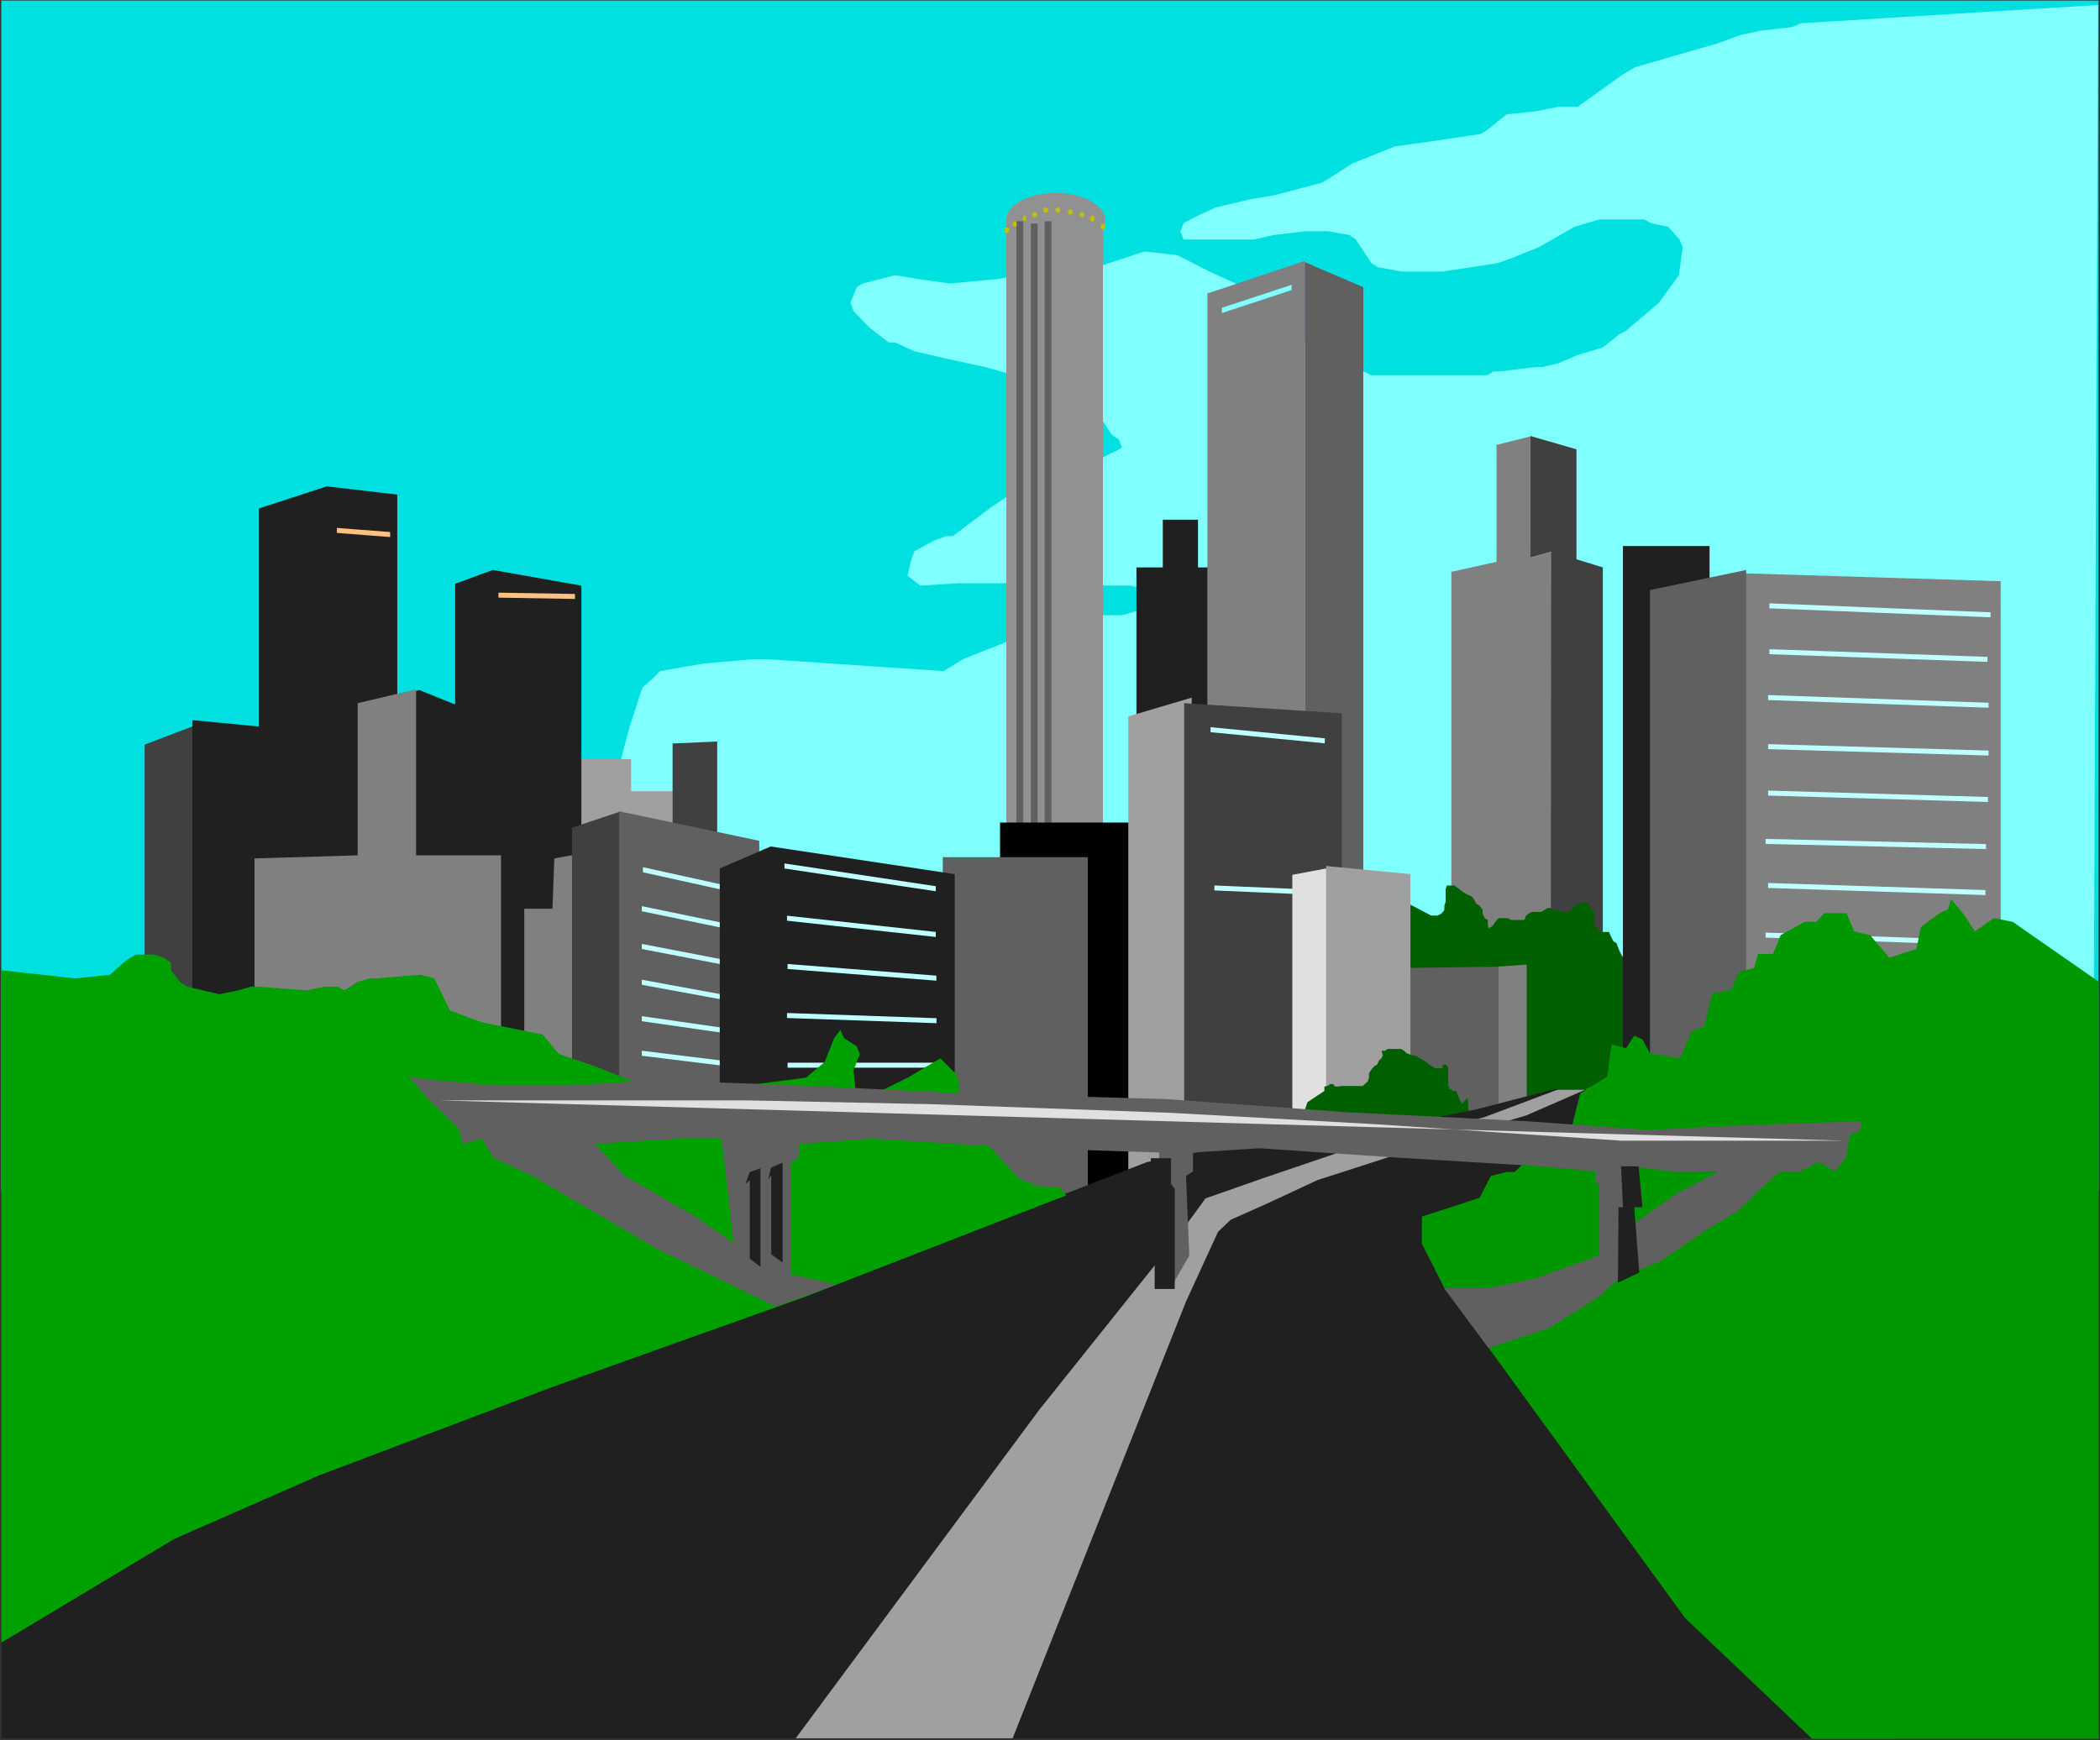 <?xml version="1.0" encoding="UTF-8" standalone="no"?>
<svg
   xmlns:ooo="http://xml.openoffice.org/svg/export"
   xmlns:dc="http://purl.org/dc/elements/1.1/"
   xmlns:cc="http://creativecommons.org/ns#"
   xmlns:rdf="http://www.w3.org/1999/02/22-rdf-syntax-ns#"
   xmlns:svg="http://www.w3.org/2000/svg"
   xmlns="http://www.w3.org/2000/svg"
   xmlns:sodipodi="http://sodipodi.sourceforge.net/DTD/sodipodi-0.dtd"
   xmlns:inkscape="http://www.inkscape.org/namespaces/inkscape"
   version="1.2"
   width="147.37mm"
   height="122.15mm"
   viewBox="0 0 14737 12215"
   preserveAspectRatio="xMidYMid"
   xml:space="preserve"
   id="svg386"
   sodipodi:docname="city1.svg"
   style="fill-rule:evenodd;stroke-width:28.222;stroke-linejoin:round"
   inkscape:version="0.92.5 (2060ec1f9f, 2020-04-08)"><rect x="0" y="0" width="14737" height="12215" fill="#333333" stroke="none"/><sodipodi:namedview
   pagecolor="#ffffff"
   bordercolor="#666666"
   borderopacity="1"
   objecttolerance="10"
   gridtolerance="10"
   guidetolerance="10"
   inkscape:pageopacity="0"
   inkscape:pageshadow="2"
   inkscape:window-width="664"
   inkscape:window-height="487"
   id="namedview388"
   showgrid="false"
   inkscape:zoom="0.2102413"
   inkscape:cx="278.51339"
   inkscape:cy="230.81575"
   inkscape:window-x="0"
   inkscape:window-y="0"
   inkscape:window-maximized="0"
   inkscape:current-layer="svg386" />
 <defs
   class="ClipPathGroup"
   id="defs8">
  <clipPath
   id="presentation_clip_path"
   clipPathUnits="userSpaceOnUse">
   <rect
   x="0"
   y="0"
   width="21000"
   height="29700"
   id="rect2" />
  </clipPath>
  <clipPath
   id="presentation_clip_path_shrink"
   clipPathUnits="userSpaceOnUse">
   <rect
   x="21"
   y="29"
   width="20958"
   height="29641"
   id="rect5" />
  </clipPath>
 </defs>
 <defs
   class="TextShapeIndex"
   id="defs12">
  <g
   ooo:slide="id1"
   ooo:id-list="id3"
   id="g10" />
 </defs>
 <defs
   class="EmbeddedBulletChars"
   id="defs44">
  <g
   id="bullet-char-template-57356"
   transform="matrix(4.8828125e-4,0,0,-4.8828125e-4,0,0)">
   <path
   d="M 580,1141 1163,571 580,0 -4,571 Z"
   id="path14"
   inkscape:connector-curvature="0" />
  </g>
  <g
   id="bullet-char-template-57354"
   transform="matrix(4.8828125e-4,0,0,-4.8828125e-4,0,0)">
   <path
   d="M 8,1128 H 1137 V 0 H 8 Z"
   id="path17"
   inkscape:connector-curvature="0" />
  </g>
  <g
   id="bullet-char-template-10146"
   transform="matrix(4.8828125e-4,0,0,-4.8828125e-4,0,0)">
   <path
   d="M 174,0 602,739 174,1481 1456,739 Z M 1358,739 309,1346 659,739 Z"
   id="path20"
   inkscape:connector-curvature="0" />
  </g>
  <g
   id="bullet-char-template-10132"
   transform="matrix(4.8828125e-4,0,0,-4.8828125e-4,0,0)">
   <path
   d="M 2015,739 1276,0 H 717 l 543,543 H 174 v 393 h 1086 l -543,545 h 557 z"
   id="path23"
   inkscape:connector-curvature="0" />
  </g>
  <g
   id="bullet-char-template-10007"
   transform="matrix(4.8828125e-4,0,0,-4.8828125e-4,0,0)">
   <path
   d="m 0,-2 c -7,16 -16,29 -25,39 l 381,530 c -94,256 -141,385 -141,387 0,25 13,38 40,38 9,0 21,-2 34,-5 21,4 42,12 65,25 l 27,-13 111,-251 280,301 64,-25 24,25 c 21,-10 41,-24 62,-43 C 886,937 835,863 770,784 769,783 710,716 594,584 L 774,223 c 0,-27 -21,-55 -63,-84 l 16,-20 C 717,90 699,76 672,76 641,76 570,178 457,381 L 164,-76 c -22,-34 -53,-51 -92,-51 -42,0 -63,17 -64,51 -7,9 -10,24 -10,44 0,9 1,19 2,30 z"
   id="path26"
   inkscape:connector-curvature="0" />
  </g>
  <g
   id="bullet-char-template-10004"
   transform="matrix(4.8828125e-4,0,0,-4.8828125e-4,0,0)">
   <path
   d="M 285,-33 C 182,-33 111,30 74,156 52,228 41,333 41,471 c 0,78 14,145 41,201 34,71 87,106 158,106 53,0 88,-31 106,-94 l 23,-176 c 8,-64 28,-97 59,-98 l 735,706 c 11,11 33,17 66,17 42,0 63,-15 63,-46 V 965 c 0,-36 -10,-64 -30,-84 L 442,47 C 390,-6 338,-33 285,-33 Z"
   id="path29"
   inkscape:connector-curvature="0" />
  </g>
  <g
   id="bullet-char-template-9679"
   transform="matrix(4.8828125e-4,0,0,-4.8828125e-4,0,0)">
   <path
   d="M 813,0 C 632,0 489,54 383,161 276,268 223,411 223,592 c 0,181 53,324 160,431 106,107 249,161 430,161 179,0 323,-54 432,-161 108,-107 162,-251 162,-431 0,-180 -54,-324 -162,-431 C 1136,54 992,0 813,0 Z"
   id="path32"
   inkscape:connector-curvature="0" />
  </g>
  <g
   id="bullet-char-template-8226"
   transform="matrix(4.8828125e-4,0,0,-4.8828125e-4,0,0)">
   <path
   d="m 346,457 c -73,0 -137,26 -191,78 -54,51 -81,114 -81,188 0,73 27,136 81,188 54,52 118,78 191,78 73,0 134,-26 185,-79 51,-51 77,-114 77,-187 0,-75 -25,-137 -76,-188 -50,-52 -112,-78 -186,-78 z"
   id="path35"
   inkscape:connector-curvature="0" />
  </g>
  <g
   id="bullet-char-template-8211"
   transform="matrix(4.8828125e-4,0,0,-4.8828125e-4,0,0)">
   <path
   d="M -4,459 H 1135 V 606 H -4 Z"
   id="path38"
   inkscape:connector-curvature="0" />
  </g>
  <g
   id="bullet-char-template-61548"
   transform="matrix(4.8828125e-4,0,0,-4.8828125e-4,0,0)">
   <path
   d="m 173,740 c 0,163 58,303 173,419 116,115 255,173 419,173 163,0 302,-58 418,-173 116,-116 174,-256 174,-419 0,-163 -58,-303 -174,-418 C 1067,206 928,148 765,148 601,148 462,206 346,322 231,437 173,577 173,740 Z"
   id="path41"
   inkscape:connector-curvature="0" />
  </g>
 </defs>
 <g
   id="g49"
   transform="translate(-3131,-8742)">
  <g
   id="id2"
   class="Master_Slide">
   <g
   id="bg-id2"
   class="Background" />
   <g
   id="bo-id2"
   class="BackgroundObjects" />
  </g>
 </g>
 <g
   class="SlideGroup"
   id="g384"
   transform="translate(-3131,-8742)">
  <g
   id="g382">
   <g
   id="container-id1">
    <g
   id="id1"
   class="Slide"
   clip-path="url(#presentation_clip_path)">
     <g
   class="Page"
   id="g378">
      <g
   class="Graphic"
   id="g376">
       <g
   id="id3">
        <rect
   class="BoundingBox"
   x="3131"
   y="8742"
   width="14737"
   height="12215"
   id="rect51"
   style="fill:none;stroke:none" />
        <path
   d="m 3140,8746 h 14718 v 8358 H 3140 Z"
   id="path53"
   inkscape:connector-curvature="0"
   style="fill:#00e0e0;stroke:none" />
        <path
   d="m 7326,14693 220,-838 93,-287 66,-57 58,-58 149,-26 155,-27 353,-31 h 88 l 1244,84 137,-84 489,-194 472,-114 h 155 l 92,-27 88,-26 -22,-128 -92,-27 h -133 l -670,-17 h -406 l -273,17 -89,-70 27,-115 22,-57 137,-75 88,-31 h 44 l 269,-203 291,-194 159,-31 132,-26 137,-58 88,-53 66,-31 45,-26 -23,-57 -44,-27 -22,-31 -110,-167 -48,-27 -67,-57 -225,-84 h -44 l -44,-27 -88,-30 h -44 l -203,-58 -247,-53 -247,-57 -137,-62 h -44 l -137,-106 -110,-114 -22,-58 44,-110 44,-26 225,-58 163,27 221,31 335,-31 313,-53 h 181 l 110,-31 h 93 l 335,-110 230,26 225,115 242,110 49,57 428,366 128,53 291,142 h 520 44 247 l 44,-27 h 49 l 251,-31 h 44 l 111,-26 136,-58 177,-53 115,-92 44,-22 234,-199 141,-194 26,-198 -22,-53 -79,-89 -124,-26 -44,-26 h -88 -225 l -88,26 -89,26 -247,142 -207,83 -88,31 -384,58 h -247 -44 l -163,-31 -44,-27 -111,-167 -44,-31 -150,-27 h -158 l -225,27 -137,31 h -137 -132 -137 -88 l -22,-58 22,-57 110,-57 115,-53 247,-58 159,-26 335,-88 48,-27 172,-110 296,-119 225,-31 379,-57 44,-27 137,-110 207,-22 155,-31 h 136 l 314,-225 88,-53 582,-168 155,-57 141,-31 225,-26 66,-27 2082,-128 -36,8311 -12924,27 z"
   id="path55"
   inkscape:connector-curvature="0"
   style="fill:#80ffff;stroke:none" />
        <path
   d="m 10885,10288 c 0,33 -16,66 -46,95 -31,29 -74,54 -127,70 -53,17 -112,26 -173,26 -61,0 -120,-9 -173,-26 -53,-16 -96,-41 -127,-70 -30,-29 -46,-62 -46,-95 0,-34 16,-67 46,-96 31,-29 74,-54 127,-70 53,-17 112,-26 173,-26 61,0 120,9 173,26 53,16 96,41 127,70 30,29 46,62 46,96 z"
   id="path57"
   inkscape:connector-curvature="0"
   style="fill:#919191;stroke:none" />
        <path
   d="m 10193,10260 h 678 v 6859 h -678 z"
   id="path59"
   inkscape:connector-curvature="0"
   style="fill:#919191;stroke:none" />
        <path
   d="m 10462,10295 h 48 v 6620 h -48 z"
   id="path61"
   inkscape:connector-curvature="0"
   style="fill:#606060;stroke:none" />
        <path
   d="m 10365,10312 h 48 v 6620 h -48 z"
   id="path63"
   inkscape:connector-curvature="0"
   style="fill:#606060;stroke:none" />
        <path
   d="m 10264,10295 h 48 v 6620 h -48 z"
   id="path65"
   inkscape:connector-curvature="0"
   style="fill:#606060;stroke:none" />
        <path
   d="m 10214,10359 c 0,3 -1,6 -2,9 -2,3 -4,6 -6,7 -3,2 -6,3 -9,3 -3,0 -6,-1 -8,-3 -3,-1 -5,-4 -7,-7 -1,-3 -2,-6 -2,-9 0,-4 1,-7 2,-10 2,-3 4,-6 7,-7 2,-2 5,-3 8,-3 3,0 6,1 9,3 2,1 4,4 6,7 1,3 2,6 2,10 z"
   id="path67"
   inkscape:connector-curvature="0"
   style="fill:#c0c000;stroke:none" />
        <path
   d="m 10267,10315 c 0,3 -1,6 -2,9 -1,3 -3,6 -5,7 -3,2 -5,3 -8,3 -3,0 -5,-1 -7,-3 -3,-1 -5,-4 -6,-7 -1,-3 -2,-6 -2,-9 0,-4 1,-7 2,-10 1,-3 3,-6 6,-7 2,-2 4,-3 7,-3 3,0 5,1 8,3 2,1 4,4 5,7 1,3 2,6 2,10 z"
   id="path69"
   inkscape:connector-curvature="0"
   style="fill:#c0c000;stroke:none" />
        <path
   d="m 10333,10275 c 0,3 -1,6 -2,9 -1,3 -2,6 -4,7 -2,2 -4,3 -6,3 -3,0 -5,-1 -7,-3 -2,-1 -3,-4 -4,-7 -1,-3 -2,-6 -2,-9 0,-4 1,-7 2,-10 1,-3 2,-6 4,-7 2,-2 4,-3 7,-3 2,0 4,1 6,3 2,1 3,4 4,7 1,3 2,6 2,10 z"
   id="path71"
   inkscape:connector-curvature="0"
   style="fill:#c0c000;stroke:none" />
        <path
   d="m 10408,10249 c 0,3 -1,6 -2,9 -2,3 -4,6 -6,7 -3,2 -6,3 -9,3 -3,0 -6,-1 -8,-3 -3,-1 -5,-4 -7,-7 -1,-3 -2,-6 -2,-9 0,-4 1,-7 2,-10 2,-3 4,-6 7,-7 2,-2 5,-3 8,-3 3,0 6,1 9,3 2,1 4,4 6,7 1,3 2,6 2,10 z"
   id="path73"
   inkscape:connector-curvature="0"
   style="fill:#c0c000;stroke:none" />
        <path
   d="m 10487,10218 c 0,3 -1,6 -2,9 -2,3 -4,6 -6,7 -3,2 -6,3 -9,3 -3,0 -6,-1 -8,-3 -3,-1 -5,-4 -7,-7 -1,-3 -2,-6 -2,-9 0,-4 1,-7 2,-10 2,-3 4,-6 7,-7 2,-2 5,-3 8,-3 3,0 6,1 9,3 2,1 4,4 6,7 1,3 2,6 2,10 z"
   id="path75"
   inkscape:connector-curvature="0"
   style="fill:#c0c000;stroke:none" />
        <path
   d="m 10571,10218 c 0,3 -1,6 -2,9 -2,3 -4,6 -6,7 -3,2 -6,3 -9,3 -3,0 -6,-1 -8,-3 -3,-1 -5,-4 -7,-7 -1,-3 -2,-6 -2,-9 0,-4 1,-7 2,-10 2,-3 4,-6 7,-7 2,-2 5,-3 8,-3 3,0 6,1 9,3 2,1 4,4 6,7 1,3 2,6 2,10 z"
   id="path77"
   inkscape:connector-curvature="0"
   style="fill:#c0c000;stroke:none" />
        <path
   d="m 10659,10231 c 0,3 -1,6 -2,9 -2,3 -4,6 -6,7 -3,2 -6,3 -9,3 -3,0 -6,-1 -8,-3 -3,-1 -5,-4 -7,-7 -1,-3 -2,-6 -2,-9 0,-4 1,-7 2,-10 2,-3 4,-6 7,-7 2,-2 5,-3 8,-3 3,0 6,1 9,3 2,1 4,4 6,7 1,3 2,6 2,10 z"
   id="path79"
   inkscape:connector-curvature="0"
   style="fill:#c0c000;stroke:none" />
        <path
   d="m 10739,10249 c 0,3 -1,6 -2,9 -1,3 -3,6 -5,7 -3,2 -5,3 -8,3 -3,0 -5,-1 -7,-3 -3,-1 -5,-4 -6,-7 -1,-3 -2,-6 -2,-9 0,-4 1,-7 2,-10 1,-3 3,-6 6,-7 2,-2 4,-3 7,-3 3,0 5,1 8,3 2,1 4,4 5,7 1,3 2,6 2,10 z"
   id="path81"
   inkscape:connector-curvature="0"
   style="fill:#c0c000;stroke:none" />
        <path
   d="m 10814,10277 c 0,3 -1,7 -2,10 -2,4 -4,6 -6,8 -3,2 -6,3 -9,3 -3,0 -6,-1 -8,-3 -3,-2 -5,-4 -7,-8 -1,-3 -2,-7 -2,-10 0,-4 1,-8 2,-11 2,-4 4,-6 7,-8 2,-2 5,-3 8,-3 3,0 6,1 9,3 2,2 4,4 6,8 1,3 2,7 2,11 z"
   id="path83"
   inkscape:connector-curvature="0"
   style="fill:#c0c000;stroke:none" />
        <path
   d="m 10889,10332 c 0,3 -1,6 -2,9 -2,3 -4,6 -6,7 -3,2 -6,3 -9,3 -3,0 -6,-1 -8,-3 -3,-1 -5,-4 -7,-7 -1,-3 -2,-6 -2,-9 0,-4 1,-7 2,-10 2,-3 4,-6 7,-7 2,-2 5,-3 8,-3 3,0 6,1 9,3 2,1 4,4 6,7 1,3 2,6 2,10 z"
   id="path85"
   inkscape:connector-curvature="0"
   style="fill:#c0c000;stroke:none" />
        <path
   d="m 10149,14516 h 1358 v 2611 h -1358 z"
   id="path87"
   inkscape:connector-curvature="0"
   style="fill:#000000;stroke:none" />
        <path
   d="m 11106,14627 v -1902 h 185 v -335 h 247 v 335 h 234 v 1977 h -688 z"
   id="path89"
   inkscape:connector-curvature="0"
   style="fill:#202020;stroke:none" />
        <path
   d="m 6479,15694 v -1248 h 313 v -375 h 768 v 225 h 295 v 1398 z"
   id="path91"
   inkscape:connector-curvature="0"
   style="fill:#a0a0a0;stroke:none" />
        <path
   d="m 9747,14759 h 1018 v 2359 H 9747 Z"
   id="path93"
   inkscape:connector-curvature="0"
   style="fill:#606060;stroke:none" />
        <path
   d="m 13316,15968 v -3212 l 317,-70 v -821 l 247,-62 -4,852 146,-40 -5,3397 z"
   id="path95"
   inkscape:connector-curvature="0"
   style="fill:#808080;stroke:none" />
        <path
   d="m 13872,11803 v 852 l 145,-40 -4,3379 366,-84 v -3185 l -185,-57 v -772 z"
   id="path97"
   inkscape:connector-curvature="0"
   style="fill:#404040;stroke:none" />
        <path
   d="m 13016,15086 159,83 h 22 22 l 26,-13 22,-26 v -31 l 9,-27 v -31 -26 -31 l 9,-26 h 22 31 l 35,26 22,18 22,13 27,13 22,13 26,45 22,13 22,31 v 26 l 14,31 22,13 v 27 l 4,31 27,-14 22,-31 22,-26 h 22 22 22 l 22,13 h 26 22 23 22 l 13,-31 17,-13 22,-13 h 23 22 22 l 22,-13 22,-14 h 26 l 22,14 h 22 l 22,13 h 22 36 l 26,-27 22,-30 h 27 l 22,-14 h 22 l 22,14 13,30 22,27 v 26 31 27 l 27,31 13,26 h 22 22 22 l 13,31 18,35 22,13 9,27 13,31 13,26 22,31 9,27 13,30 9,27 13,31 v 35 27 l -39,1460 h -2095 z"
   id="path99"
   inkscape:connector-curvature="0"
   style="fill:#006000;stroke:none" />
        <path
   d="m 12742,15540 v 1588 h 944 v -1601 z"
   id="path101"
   inkscape:connector-curvature="0"
   style="fill:#606060;stroke:none" />
        <path
   d="m 13647,15527 v 1623 l 198,-35 v -1602 z"
   id="path103"
   inkscape:connector-curvature="0"
   style="fill:#808080;stroke:none" />
        <path
   d="m 14520,12575 h 608 v 3718 h -608 z"
   id="path105"
   inkscape:connector-curvature="0"
   style="fill:#202020;stroke:none" />
        <path
   d="m 17171,17119 v -4297 l -1848,-57 v 4363 z"
   id="path107"
   inkscape:connector-curvature="0"
   style="fill:#808080;stroke:none" />
        <path
   d="m 15385,12743 -675,141 v 4231 l 675,13 z"
   id="path109"
   inkscape:connector-curvature="0"
   style="fill:#606060;stroke:none" />
        <defs
   id="defs114">
         <clipPath
   id="clip_path_1"
   clipPathUnits="userSpaceOnUse">
          <path
   d="m 15548,12289 h 1552 v 1508 h -1552 z"
   id="path111"
   inkscape:connector-curvature="0" />
         </clipPath>
        </defs>
        <g
   clip-path="url(#clip_path_1)"
   id="g118">
         <path
   d="m 14030,12933 4553,185"
   id="path116"
   inkscape:connector-curvature="0"
   style="fill:none;stroke:#c0ffff;stroke-width:35;stroke-linecap:round;stroke-linejoin:miter" />
        </g>
        <defs
   id="defs123">
         <clipPath
   id="clip_path_2"
   clipPathUnits="userSpaceOnUse">
          <path
   d="m 15548,12611 h 1530 v 1499 h -1530 z"
   id="path120"
   inkscape:connector-curvature="0" />
         </clipPath>
        </defs>
        <g
   clip-path="url(#clip_path_2)"
   id="g127">
         <path
   d="m 14053,13264 4485,158"
   id="path125"
   inkscape:connector-curvature="0"
   style="fill:none;stroke:#c0ffff;stroke-width:35;stroke-linecap:round;stroke-linejoin:miter" />
        </g>
        <defs
   id="defs132">
         <clipPath
   id="clip_path_3"
   clipPathUnits="userSpaceOnUse">
          <path
   d="m 15539,12933 h 1547 v 1499 h -1547 z"
   id="path129"
   inkscape:connector-curvature="0" />
         </clipPath>
        </defs>
        <g
   clip-path="url(#clip_path_3)"
   id="g136">
         <path
   d="m 14026,13586 4539,158"
   id="path134"
   inkscape:connector-curvature="0"
   style="fill:none;stroke:#c0ffff;stroke-width:35;stroke-linecap:round;stroke-linejoin:miter" />
        </g>
        <defs
   id="defs141">
         <clipPath
   id="clip_path_4"
   clipPathUnits="userSpaceOnUse">
          <path
   d="m 15539,13277 h 1547 v 1490 h -1547 z"
   id="path138"
   inkscape:connector-curvature="0" />
         </clipPath>
        </defs>
        <g
   clip-path="url(#clip_path_4)"
   id="g145">
         <path
   d="m 14026,13939 4539,132"
   id="path143"
   inkscape:connector-curvature="0"
   style="fill:none;stroke:#c0ffff;stroke-width:35;stroke-linecap:round;stroke-linejoin:miter" />
        </g>
        <defs
   id="defs150">
         <clipPath
   id="clip_path_5"
   clipPathUnits="userSpaceOnUse">
          <path
   d="m 15539,13603 h 1543 v 1490 h -1543 z"
   id="path147"
   inkscape:connector-curvature="0" />
         </clipPath>
        </defs>
        <g
   clip-path="url(#clip_path_5)"
   id="g154">
         <path
   d="m 14030,14265 4526,132"
   id="path152"
   inkscape:connector-curvature="0"
   style="fill:none;stroke:#c0ffff;stroke-width:35;stroke-linecap:round;stroke-linejoin:miter" />
        </g>
        <defs
   id="defs159">
         <clipPath
   id="clip_path_6"
   clipPathUnits="userSpaceOnUse">
          <path
   d="m 15521,13943 h 1547 v 1481 h -1547 z"
   id="path156"
   inkscape:connector-curvature="0" />
         </clipPath>
        </defs>
        <g
   clip-path="url(#clip_path_6)"
   id="g163">
         <path
   d="m 14008,14613 4539,106"
   id="path161"
   inkscape:connector-curvature="0"
   style="fill:none;stroke:#c0ffff;stroke-width:35;stroke-linecap:round;stroke-linejoin:miter" />
        </g>
        <defs
   id="defs168">
         <clipPath
   id="clip_path_7"
   clipPathUnits="userSpaceOnUse">
          <path
   d="m 15539,14252 h 1525 v 1494 h -1525 z"
   id="path165"
   inkscape:connector-curvature="0" />
         </clipPath>
        </defs>
        <g
   clip-path="url(#clip_path_7)"
   id="g172">
         <path
   d="m 14048,14909 4473,146"
   id="path170"
   inkscape:connector-curvature="0"
   style="fill:none;stroke:#c0ffff;stroke-width:35;stroke-linecap:round;stroke-linejoin:miter" />
        </g>
        <defs
   id="defs177">
         <clipPath
   id="clip_path_8"
   clipPathUnits="userSpaceOnUse">
          <path
   d="m 15521,14600 h 1534 v 1499 h -1534 z"
   id="path174"
   inkscape:connector-curvature="0" />
         </clipPath>
        </defs>
        <g
   clip-path="url(#clip_path_8)"
   id="g181">
         <path
   d="m 14022,15253 4499,159"
   id="path179"
   inkscape:connector-curvature="0"
   style="fill:none;stroke:#c0ffff;stroke-width:35;stroke-linecap:round;stroke-linejoin:miter" />
        </g>
        <path
   d="m 12288,10573 -684,229 v 4376 h 684 z"
   id="path183"
   inkscape:connector-curvature="0"
   style="fill:#808080;stroke:none" />
        <path
   d="m 12288,10582 v 4596 l 410,27 v -4447 z"
   id="path185"
   inkscape:connector-curvature="0"
   style="fill:#606060;stroke:none" />
        <defs
   id="defs190">
         <clipPath
   id="clip_path_9"
   clipPathUnits="userSpaceOnUse">
          <path
   d="m 11706,10215 h 489 v 1296 h -489 z"
   id="path187"
   inkscape:connector-curvature="0" />
         </clipPath>
        </defs>
        <g
   clip-path="url(#clip_path_9)"
   id="g194">
         <path
   d="m 11252,11071 1363,-450"
   id="path192"
   inkscape:connector-curvature="0"
   style="fill:none;stroke:#80ffff;stroke-width:35;stroke-linecap:round;stroke-linejoin:miter" />
        </g>
        <path
   d="m 4516,13828 -370,141 v 3141 l 370,-13 z"
   id="path196"
   inkscape:connector-curvature="0"
   style="fill:#404040;stroke:none" />
        <path
   d="m 4481,15906 v -2109 l 467,45 v -1531 l 477,-155 494,58 v 1416 l 154,-44 252,101 v -847 l 264,-97 622,110 v 4257 H 4481 Z"
   id="path198"
   inkscape:connector-curvature="0"
   style="fill:#202020;stroke:none" />
        <defs
   id="defs203">
         <clipPath
   id="clip_path_10"
   clipPathUnits="userSpaceOnUse">
          <path
   d="m 6629,12214 h 537 v 1455 h -537 z"
   id="path200"
   inkscape:connector-curvature="0" />
         </clipPath>
        </defs>
        <g
   clip-path="url(#clip_path_10)"
   id="g207">
         <path
   d="m 6126,12911 1509,26"
   id="path205"
   inkscape:connector-curvature="0"
   style="fill:none;stroke:#ffc080;stroke-width:35;stroke-linecap:round;stroke-linejoin:miter" />
        </g>
        <defs
   id="defs212">
         <clipPath
   id="clip_path_11"
   clipPathUnits="userSpaceOnUse">
          <path
   d="m 5495,11759 h 374 v 1472 h -374 z"
   id="path209"
   inkscape:connector-curvature="0" />
         </clipPath>
        </defs>
        <g
   clip-path="url(#clip_path_11)"
   id="g216">
         <path
   d="m 5156,12439 1019,79"
   id="path214"
   inkscape:connector-curvature="0"
   style="fill:none;stroke:#ffc080;stroke-width:35;stroke-linecap:round;stroke-linejoin:miter" />
        </g>
        <path
   d="m 4917,17124 v -2356 l 724,-22 v -1068 l 410,-97 v 1165 h 596 v 1275 l 163,26 v -926 h 198 l 13,-353 592,-110 348,105 v 2352 z"
   id="path218"
   inkscape:connector-curvature="0"
   style="fill:#808080;stroke:none" />
        <path
   d="m 7851,13961 v 1248 l 313,13 v -1275 z"
   id="path220"
   inkscape:connector-curvature="0"
   style="fill:#404040;stroke:none" />
        <path
   d="m 7489,14437 -344,115 v 2572 h 344 z"
   id="path222"
   inkscape:connector-curvature="0"
   style="fill:#404040;stroke:none" />
        <path
   d="m 8459,14644 -983,-207 v 2682 l 997,9 z"
   id="path224"
   inkscape:connector-curvature="0"
   style="fill:#606060;stroke:none" />
        <defs
   id="defs229">
         <clipPath
   id="clip_path_12"
   clipPathUnits="userSpaceOnUse">
          <path
   d="m 7643,14141 h 674 v 1587 h -674 z"
   id="path226"
   inkscape:connector-curvature="0" />
         </clipPath>
        </defs>
        <g
   clip-path="url(#clip_path_12)"
   id="g233">
         <path
   d="m 7004,14706 1919,424"
   id="path231"
   inkscape:connector-curvature="0"
   style="fill:none;stroke:#c0ffff;stroke-width:35;stroke-linecap:round;stroke-linejoin:miter" />
        </g>
        <defs
   id="defs238">
         <clipPath
   id="clip_path_13"
   clipPathUnits="userSpaceOnUse">
          <path
   d="m 7635,14415 h 696 v 1583 h -696 z"
   id="path235"
   inkscape:connector-curvature="0" />
         </clipPath>
        </defs>
        <g
   clip-path="url(#clip_path_13)"
   id="g242">
         <path
   d="m 6973,14984 1985,410"
   id="path240"
   inkscape:connector-curvature="0"
   style="fill:none;stroke:#c0ffff;stroke-width:35;stroke-linecap:round;stroke-linejoin:miter" />
        </g>
        <defs
   id="defs247">
         <clipPath
   id="clip_path_14"
   clipPathUnits="userSpaceOnUse">
          <path
   d="m 7635,14680 h 696 v 1574 h -696 z"
   id="path244"
   inkscape:connector-curvature="0" />
         </clipPath>
        </defs>
        <g
   clip-path="url(#clip_path_14)"
   id="g251">
         <path
   d="m 6973,15258 1985,383"
   id="path249"
   inkscape:connector-curvature="0"
   style="fill:none;stroke:#c0ffff;stroke-width:35;stroke-linecap:round;stroke-linejoin:miter" />
        </g>
        <defs
   id="defs256">
         <clipPath
   id="clip_path_15"
   clipPathUnits="userSpaceOnUse">
          <path
   d="m 7635,14931 h 683 v 1565 h -683 z"
   id="path253"
   inkscape:connector-curvature="0" />
         </clipPath>
        </defs>
        <g
   clip-path="url(#clip_path_15)"
   id="g260">
         <path
   d="m 6986,15518 1945,357"
   id="path258"
   inkscape:connector-curvature="0"
   style="fill:none;stroke:#c0ffff;stroke-width:35;stroke-linecap:round;stroke-linejoin:miter" />
        </g>
        <defs
   id="defs265">
         <clipPath
   id="clip_path_16"
   clipPathUnits="userSpaceOnUse">
          <path
   d="m 7635,15187 h 678 v 1539 h -678 z"
   id="path262"
   inkscape:connector-curvature="0" />
         </clipPath>
        </defs>
        <g
   clip-path="url(#clip_path_16)"
   id="g269">
         <path
   d="m 6991,15800 1932,278"
   id="path267"
   inkscape:connector-curvature="0"
   style="fill:none;stroke:#c0ffff;stroke-width:35;stroke-linecap:round;stroke-linejoin:miter" />
        </g>
        <defs
   id="defs274">
         <clipPath
   id="clip_path_17"
   clipPathUnits="userSpaceOnUse">
          <path
   d="m 7635,15430 h 678 v 1525 h -678 z"
   id="path271"
   inkscape:connector-curvature="0" />
         </clipPath>
        </defs>
        <g
   clip-path="url(#clip_path_17)"
   id="g278">
         <path
   d="m 6991,16056 1932,238"
   id="path276"
   inkscape:connector-curvature="0"
   style="fill:none;stroke:#c0ffff;stroke-width:35;stroke-linecap:round;stroke-linejoin:miter" />
        </g>
        <path
   d="m 8182,14838 357,-154 1292,194 v 2250 H 8182 Z"
   id="path280"
   inkscape:connector-curvature="0"
   style="fill:#202020;stroke:none" />
        <defs
   id="defs285">
         <clipPath
   id="clip_path_18"
   clipPathUnits="userSpaceOnUse">
          <path
   d="m 8636,14115 h 1062 v 1600 H 8636 Z"
   id="path282"
   inkscape:connector-curvature="0" />
         </clipPath>
        </defs>
        <g
   clip-path="url(#clip_path_18)"
   id="g289">
         <path
   d="m 7608,14666 3083,464"
   id="path287"
   inkscape:connector-curvature="0"
   style="fill:none;stroke:#c0ffff;stroke-width:35;stroke-linecap:round;stroke-linejoin:miter" />
        </g>
        <defs
   id="defs294">
         <clipPath
   id="clip_path_19"
   clipPathUnits="userSpaceOnUse">
          <path
   d="m 8654,14481 h 1044 v 1556 H 8654 Z"
   id="path291"
   inkscape:connector-curvature="0" />
         </clipPath>
        </defs>
        <g
   clip-path="url(#clip_path_19)"
   id="g298">
         <path
   d="m 7643,15077 3031,331"
   id="path296"
   inkscape:connector-curvature="0"
   style="fill:none;stroke:#c0ffff;stroke-width:35;stroke-linecap:round;stroke-linejoin:miter" />
        </g>
        <defs
   id="defs303">
         <clipPath
   id="clip_path_20"
   clipPathUnits="userSpaceOnUse">
          <path
   d="m 8658,14821 h 1044 v 1525 H 8658 Z"
   id="path300"
   inkscape:connector-curvature="0" />
         </clipPath>
        </defs>
        <g
   clip-path="url(#clip_path_20)"
   id="g307">
         <path
   d="m 7648,15447 3030,238"
   id="path305"
   inkscape:connector-curvature="0"
   style="fill:none;stroke:#c0ffff;stroke-width:35;stroke-linecap:round;stroke-linejoin:miter" />
        </g>
        <defs
   id="defs312">
         <clipPath
   id="clip_path_21"
   clipPathUnits="userSpaceOnUse">
          <path
   d="m 8654,15165 h 1049 v 1481 H 8654 Z"
   id="path309"
   inkscape:connector-curvature="0" />
         </clipPath>
        </defs>
        <g
   clip-path="url(#clip_path_21)"
   id="g316">
         <path
   d="m 7639,15835 3044,106"
   id="path314"
   inkscape:connector-curvature="0"
   style="fill:none;stroke:#c0ffff;stroke-width:35;stroke-linecap:round;stroke-linejoin:miter" />
        </g>
        <defs
   id="defs321">
         <clipPath
   id="clip_path_22"
   clipPathUnits="userSpaceOnUse">
          <path
   d="m 8658,15513 h 1036 v 1446 H 8658 Z"
   id="path318"
   inkscape:connector-curvature="0" />
         </clipPath>
        </defs>
        <g
   clip-path="url(#clip_path_22)"
   id="g325">
         <path
   d="m 7657,16219 h 3003"
   id="path323"
   inkscape:connector-curvature="0"
   style="fill:none;stroke:#c0ffff;stroke-width:35;stroke-linecap:round;stroke-linejoin:miter" />
        </g>
        <path
   d="m 11049,13771 445,-132 -4,3480 -441,9 z"
   id="path327"
   inkscape:connector-curvature="0"
   style="fill:#a0a0a0;stroke:none" />
        <path
   d="m 11441,13678 1107,71 v 3366 l -1107,9 z"
   id="path329"
   inkscape:connector-curvature="0"
   style="fill:#404040;stroke:none" />
        <defs
   id="defs334">
         <clipPath
   id="clip_path_23"
   clipPathUnits="userSpaceOnUse">
          <path
   d="m 11626,13158 h 802 v 1521 h -802 z"
   id="path331"
   inkscape:connector-curvature="0" />
         </clipPath>
        </defs>
        <g
   clip-path="url(#clip_path_23)"
   id="g338">
         <path
   d="m 10859,13789 2303,225"
   id="path336"
   inkscape:connector-curvature="0"
   style="fill:none;stroke:#c0ffff;stroke-width:35;stroke-linecap:round;stroke-linejoin:miter" />
        </g>
        <defs
   id="defs343">
         <clipPath
   id="clip_path_24"
   clipPathUnits="userSpaceOnUse">
          <path
   d="m 11653,14269 h 753 v 1477 h -753 z"
   id="path340"
   inkscape:connector-curvature="0" />
         </clipPath>
        </defs>
        <g
   clip-path="url(#clip_path_24)"
   id="g347">
         <path
   d="m 10934,14944 2157,93"
   id="path345"
   inkscape:connector-curvature="0"
   style="fill:none;stroke:#c0ffff;stroke-width:35;stroke-linecap:round;stroke-linejoin:miter" />
        </g>
        <path
   d="m 12438,14821 591,57 v 2237 h -591 z"
   id="path349"
   inkscape:connector-curvature="0"
   style="fill:#a0a0a0;stroke:none" />
        <path
   d="m 12438,14838 v 2277 l -238,13 v -2245 z"
   id="path351"
   inkscape:connector-curvature="0"
   style="fill:#e0e0e0;stroke:none" />
        <path
   d="m 12116,17128 57,-274 102,-282 31,-93 119,-79 v -31 l 22,-4 18,-13 h 22 l 13,17 h 22 l 22,-4 h 22 26 23 22 35 22 l 35,-31 9,-27 v -30 l 13,-22 22,-27 22,-13 14,-31 17,-13 9,-22 -9,-31 h 22 l 22,-13 h 22 22 27 22 l 22,13 18,17 35,14 31,4 26,18 22,13 22,13 23,18 22,13 17,13 h 22 27 l 9,-26 h 22 l 13,26 v 36 44 44 l 13,22 22,13 h 22 l 13,35 14,31 13,22 40,-39 4,79 40,97 -14,-44 84,181 -35,357 z"
   id="path353"
   inkscape:connector-curvature="0"
   style="fill:#006000;stroke:none" />
        <path
   d="m 3140,20181 1998,-1041 4248,-1544 1795,-697 631,-120 855,-83 830,-168 542,-141 h 291 l -225,362 -785,595 -44,393 450,648 1120,1544 1108,1015 H 3140 Z"
   id="path355"
   inkscape:connector-curvature="0"
   style="fill:#202020;stroke:none" />
        <path
   d="m 8715,20944 1707,-2303 966,-1209 203,-278 402,-141 674,-229 878,-199 516,-194 h 247 l -22,-13 -445,194 -675,199 -790,255 -361,168 -247,110 -89,84 -225,490 -1217,3066 z"
   id="path357"
   inkscape:connector-curvature="0"
   style="fill:#a0a0a0;stroke:none" />
        <path
   d="m 3140,20273 v -4720 l 520,57 243,-26 93,-84 44,-31 44,-26 h 88 44 l 71,26 44,31 v 53 l 66,84 48,31 225,53 133,-27 88,-26 h 48 l 340,26 132,-26 h 89 l 48,26 88,-57 89,-27 h 44 l 313,-26 97,26 110,225 225,84 424,84 114,137 247,84 446,176 520,-26 521,-67 132,-110 66,-167 44,-58 27,58 88,57 22,53 -44,115 22,229 357,-177 186,-110 44,-26 110,110 22,57 v 119 l -22,53 22,58 v 57 l 88,27 181,198 155,168 141,53 h 44 44 44 l 57,61 -1830,711 -1778,635 -1641,622 -1014,445 z"
   id="path359"
   inkscape:connector-curvature="0"
   style="fill:#00a000;stroke:none" />
        <path
   d="m 15848,20948 -891,-847 -1385,-1905 -300,-402 -163,-322 v -190 l 189,-61 216,-71 80,-154 110,-27 h 57 l 133,-132 269,-190 57,-229 190,-119 31,-225 101,26 57,-88 58,26 53,97 211,36 84,-194 84,-27 57,-234 133,-26 53,-124 110,-31 26,-97 h 106 l 53,-132 168,-93 h 84 l 53,-61 h 158 l 53,128 111,26 136,159 190,-62 31,-154 132,-97 58,-27 22,-70 83,97 84,128 133,-93 132,26 604,420 v 5315 z"
   id="path361"
   inkscape:connector-curvature="0"
   style="fill:#019700;stroke:none" />
        <path
   d="m 13267,17785 309,419 428,-141 348,-220 137,-124 300,-128 322,-220 216,-128 163,-159 133,-119 h 141 l 132,-66 111,66 79,-97 26,-159 80,-35 v -62 l -971,35 -516,27 164,291 h 326 l -296,154 -357,252 31,-442 296,36 -164,-291 -869,-62 -1244,-62 -1279,-93 -1402,-39 -1196,-58 -983,-35 167,410 h 296 l 84,733 -274,-190 -490,-282 -211,-225 595,-36 -167,-410 -591,35 h -547 l -402,-35 -189,-26 132,158 163,155 57,62 22,97 137,-36 80,133 273,128 865,507 842,410 424,-154 -314,-71 v -789 l 53,-31 v -97 l 512,-36 1090,67 926,30 22,922 57,31 133,-229 -23,-560 49,-31 v -133 l 463,-30 971,66 1010,61 379,36 v 84 h 26 v 507 l -458,163 -327,66 z"
   id="path363"
   inkscape:connector-curvature="0"
   style="fill:#606060;stroke:none" />
        <path
   d="m 11207,16872 h 142 v 181 l 26,35 v 702 h -141 v -737 h -27 z"
   id="path365"
   inkscape:connector-curvature="0"
   style="fill:#202020;stroke:none" />
        <path
   d="m 14507,16929 h 123 l 27,287 h -58 l 36,459 -150,71 4,-530 h 31 z"
   id="path367"
   inkscape:connector-curvature="0"
   style="fill:#202020;stroke:none" />
        <path
   d="m 8543,16938 80,-35 v 701 l -80,-57 v -556 l -22,31 z"
   id="path369"
   inkscape:connector-curvature="0"
   style="fill:#202020;stroke:none" />
        <path
   d="m 8393,16969 75,-26 v 692 l -75,-57 v -552 l -31,27 z"
   id="path371"
   inkscape:connector-curvature="0"
   style="fill:#202020;stroke:none" />
        <path
   d="m 6205,16466 h 825 1337 l 1305,27 1685,61 1434,80 1716,115 h 1561 z"
   id="path373"
   inkscape:connector-curvature="0"
   style="fill:#e0e0e0;stroke:none" />
       </g>
      </g>
     </g>
    </g>
   </g>
  </g>
 </g>
</svg>